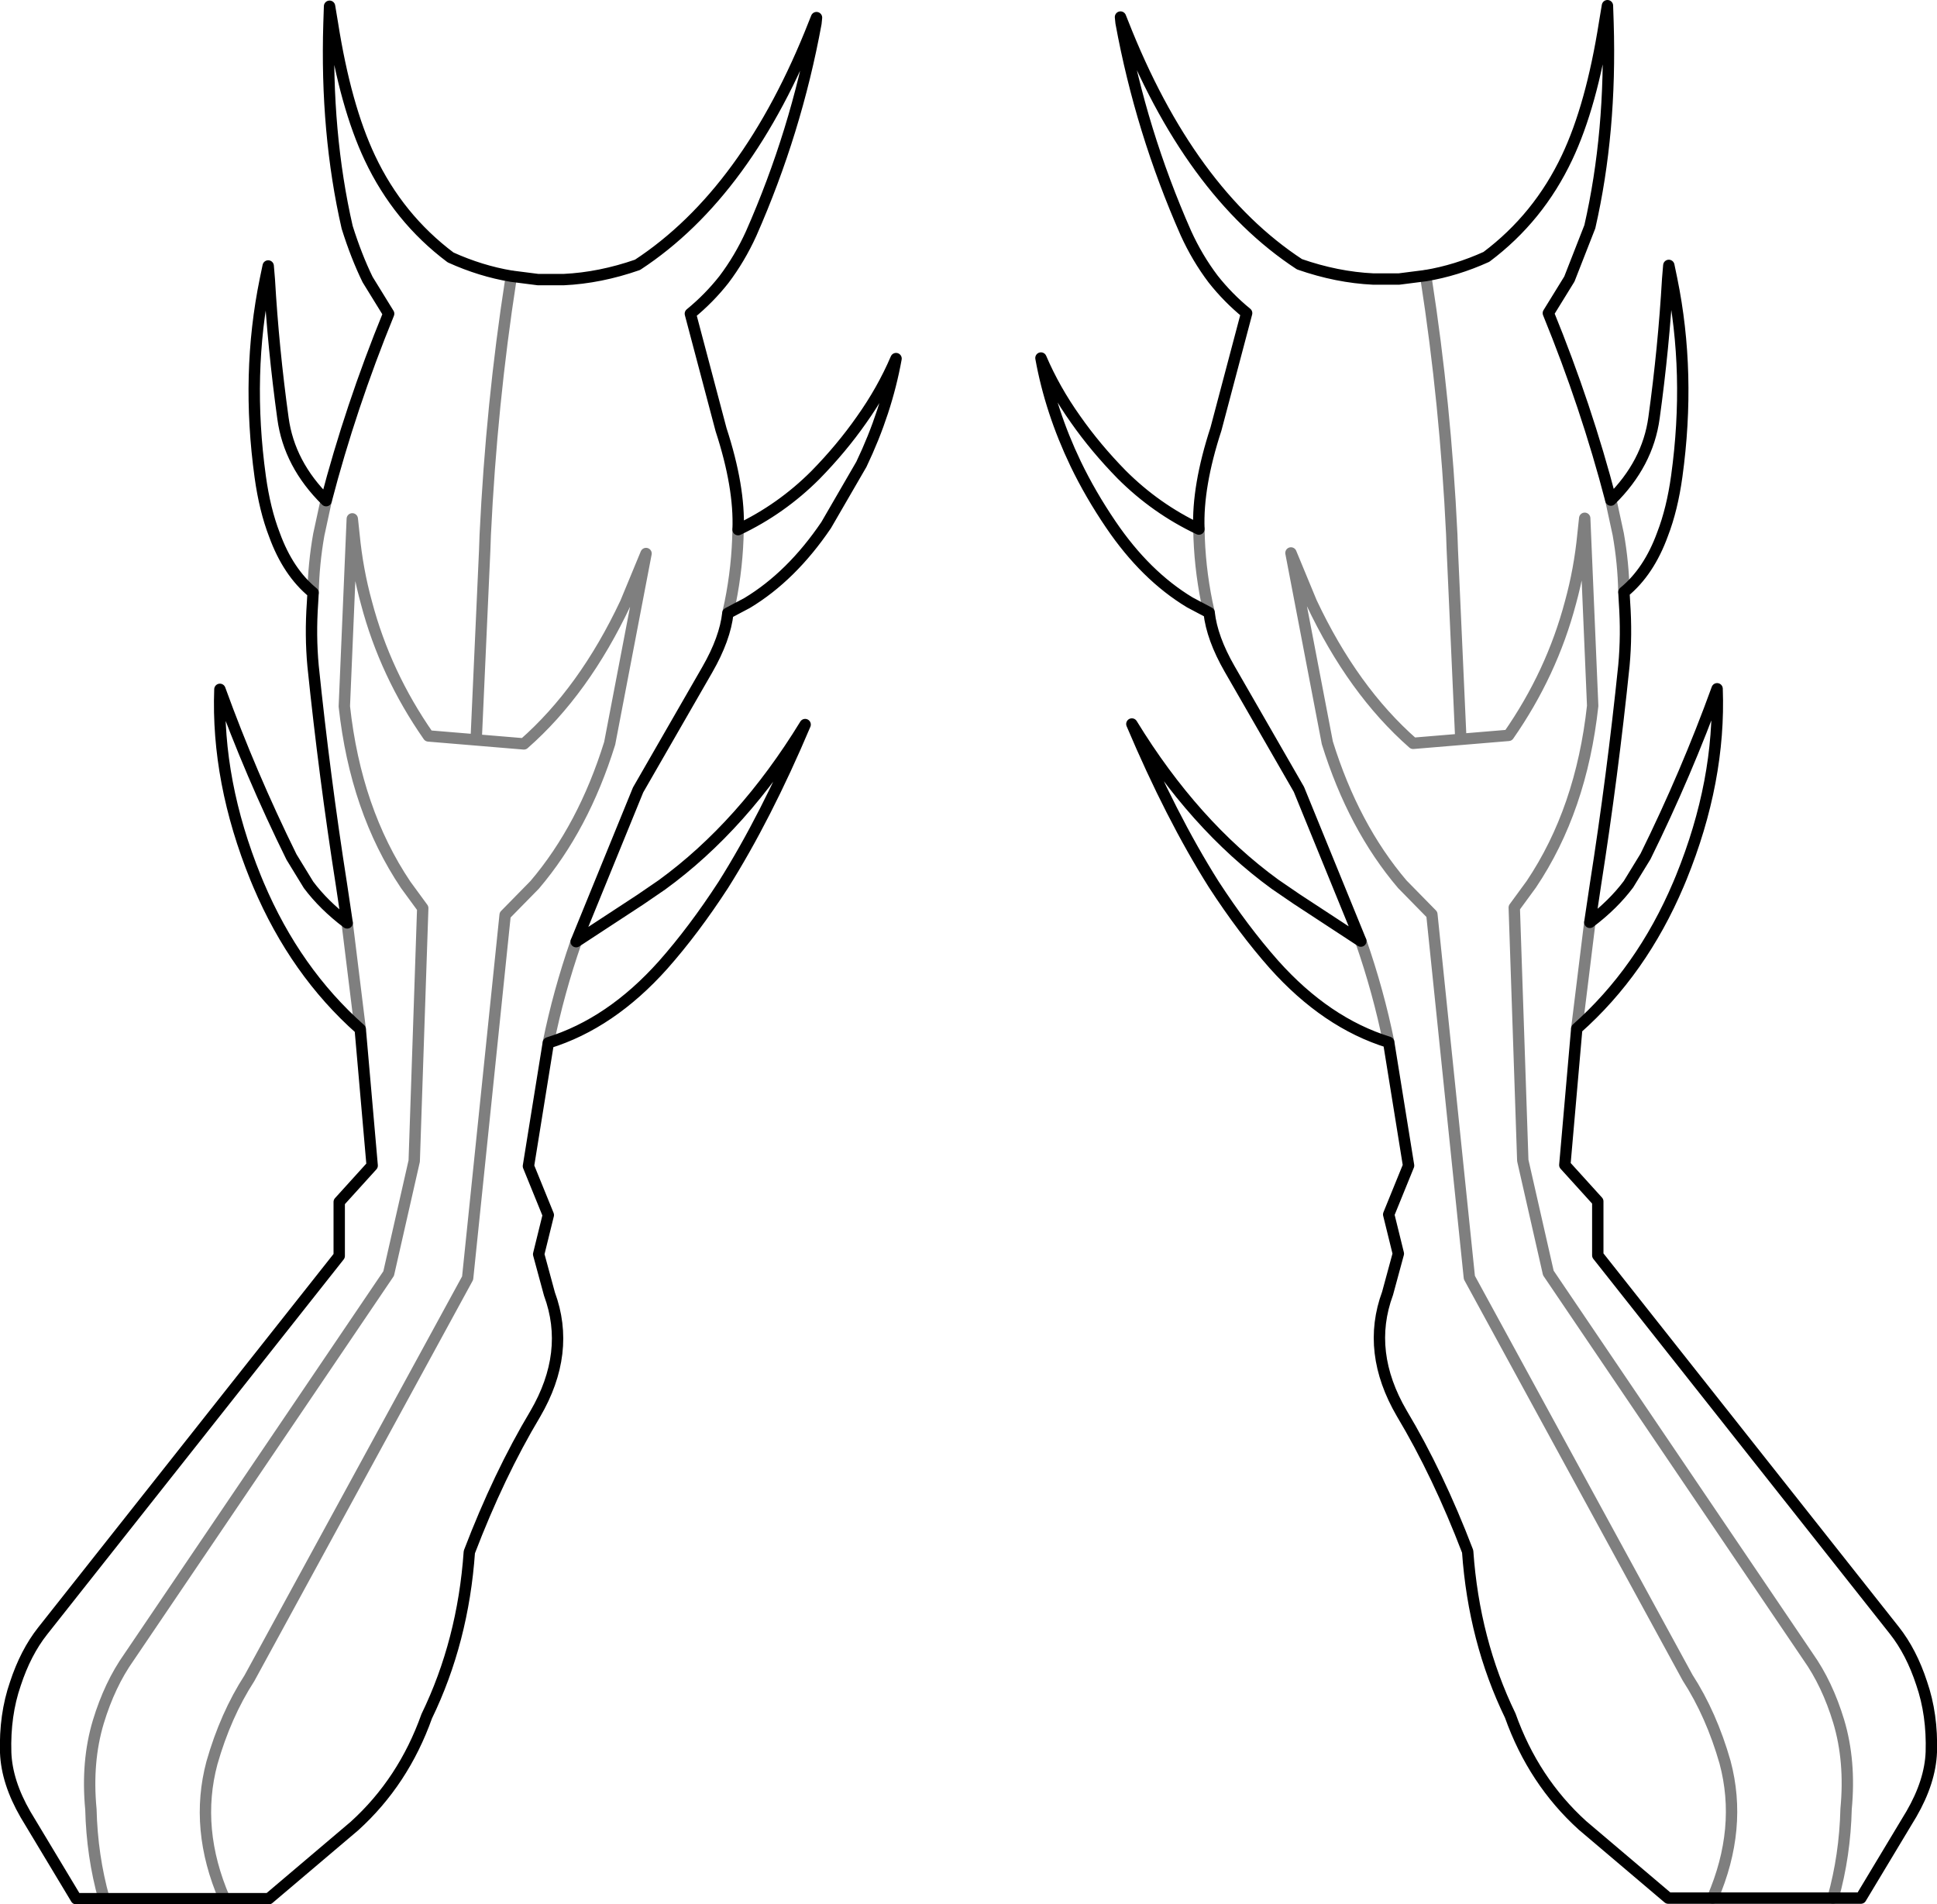 <?xml version="1.0" encoding="UTF-8" standalone="no"?>
<svg xmlns:xlink="http://www.w3.org/1999/xlink" height="167.55px" width="170.45px" xmlns="http://www.w3.org/2000/svg">
  <g transform="matrix(1.0, 0.0, 0.0, 1.0, -314.65, -392.95)">
    <path d="M359.65 417.25 Q356.95 416.8 354.3 415.6 349.7 412.15 347.2 406.85 345.05 402.3 343.9 395.0 L343.65 393.5 343.6 395.0 Q343.3 404.65 345.2 412.95 346.0 415.5 347.0 417.55 L348.85 420.55 Q345.5 428.75 343.35 437.0 340.1 433.8 339.55 429.75 338.7 423.6 338.35 417.55 L338.25 416.35 338.0 417.55 Q336.3 425.85 337.55 434.9 337.95 437.8 338.8 440.0 340.0 443.3 342.2 445.1 L342.15 446.0 Q341.95 448.85 342.2 451.55 343.2 461.25 344.7 470.8 L345.2 474.15 Q343.15 472.6 341.8 470.8 L340.3 468.35 Q336.7 461.05 334.0 453.6 333.7 461.7 337.15 470.2 L337.4 470.8 Q340.65 478.45 346.35 483.5 L347.4 495.5 344.5 498.7 344.5 503.45 318.4 536.45 Q316.9 538.35 316.0 541.1 315.05 543.85 315.15 547.15 315.25 549.75 316.9 552.6 L321.35 560.0 323.8 560.0 M359.65 417.25 L362.0 417.55 362.5 417.55 364.25 417.55 Q367.45 417.4 370.75 416.25 380.45 409.9 386.3 395.0 L386.5 394.5 386.45 395.0 Q384.7 404.55 380.75 413.5 379.75 415.7 378.35 417.55 377.05 419.2 375.4 420.55 L378.1 430.75 Q379.75 435.8 379.6 439.55 383.4 437.75 386.4 434.75 388.7 432.4 390.45 429.9 392.3 427.3 393.5 424.5 392.65 429.2 390.45 433.8 L387.35 439.15 Q384.3 443.65 380.4 446.0 L378.7 446.9 Q378.45 449.15 376.9 451.85 L370.8 462.45 365.35 475.8 371.0 472.1 372.9 470.8 Q380.05 465.6 385.5 456.7 382.05 464.85 378.3 470.8 375.7 474.8 373.0 477.85 368.4 483.0 362.9 484.7 L361.15 495.55 362.9 499.85 362.05 503.3 363.0 506.8 Q364.9 511.95 361.75 517.35 358.55 522.7 355.95 529.5 355.4 537.35 352.2 543.95 350.15 549.7 345.85 553.6 L338.3 560.0 334.4 560.0 323.8 560.0 M413.45 394.95 Q419.3 409.85 429.0 416.2 432.3 417.35 435.5 417.5 L437.25 417.5 437.75 417.5 440.1 417.2 Q442.8 416.75 445.45 415.55 450.05 412.1 452.55 406.8 454.7 402.25 455.85 394.95 L456.1 393.45 456.15 394.95 Q456.45 404.6 454.55 412.9 L452.75 417.5 450.9 420.5 Q454.25 428.7 456.4 436.95 459.65 433.75 460.2 429.7 461.05 423.55 461.4 417.5 L461.5 416.3 461.75 417.5 Q463.45 425.8 462.2 434.85 461.8 437.75 460.95 439.95 459.75 443.25 457.55 445.05 L457.6 445.95 Q457.8 448.8 457.55 451.5 456.55 461.2 455.05 470.75 L454.55 474.1 Q456.6 472.55 457.95 470.75 L459.45 468.3 Q463.05 461.0 465.75 453.55 466.05 461.65 462.6 470.15 L462.35 470.75 Q459.1 478.4 453.4 483.45 L452.35 495.45 455.25 498.65 455.25 503.4 481.35 536.4 Q482.85 538.3 483.75 541.05 484.7 543.8 484.6 547.1 484.5 549.7 482.85 552.55 L478.4 559.95 475.95 559.95 465.35 559.95 461.45 559.95 453.9 553.55 Q449.6 549.65 447.55 543.9 444.35 537.3 443.8 529.45 441.2 522.65 438.0 517.3 434.85 511.9 436.75 506.75 L437.7 503.25 436.85 499.8 438.6 495.5 436.85 484.65 Q431.35 482.95 426.75 477.8 424.05 474.75 421.45 470.75 417.7 464.8 414.25 456.65 419.7 465.55 426.85 470.75 L428.75 472.05 434.4 475.75 428.95 462.4 422.85 451.8 Q421.3 449.1 421.05 446.85 L419.35 445.95 Q415.45 443.6 412.4 439.1 410.6 436.45 409.3 433.75 407.1 429.15 406.25 424.45 407.45 427.25 409.3 429.85 411.05 432.35 413.35 434.7 416.35 437.7 420.15 439.5 420.0 435.75 421.65 430.7 L424.35 420.5 Q422.7 419.15 421.4 417.5 420.0 415.65 419.0 413.45 415.05 404.5 413.3 394.95 L413.25 394.45 413.45 394.95" fill="none" stroke="#000000" stroke-linecap="round" stroke-linejoin="round" stroke-width="1.0"/>
    <path d="M343.35 437.0 L342.7 440.0 Q342.25 442.55 342.2 445.1 M345.2 474.15 L346.35 483.5 M323.8 560.0 Q322.75 556.25 322.65 552.15 322.25 547.95 323.3 544.45 324.3 541.15 326.0 538.75 L348.85 505.0 351.1 495.1 351.85 472.85 350.35 470.8 Q345.95 464.25 344.95 455.1 L345.65 438.6 345.8 440.0 Q346.1 443.1 346.9 446.0 348.55 452.25 352.35 457.7 L356.55 458.05 357.3 441.4 357.35 440.0 Q357.9 428.5 359.6 417.55 L359.65 417.25 M475.95 559.95 Q477.0 556.2 477.1 552.1 477.5 547.9 476.45 544.4 475.45 541.1 473.75 538.7 L450.9 504.95 448.65 495.05 447.9 472.8 449.4 470.75 Q453.8 464.2 454.8 455.05 L454.1 438.55 453.95 439.95 Q453.65 443.05 452.85 445.95 451.2 452.2 447.4 457.65 L443.2 458.0 439.0 458.35 Q433.7 453.7 430.05 445.95 L428.25 441.6 431.45 458.3 Q433.75 465.7 438.05 470.75 L440.65 473.4 443.95 505.35 463.15 540.55 Q465.25 543.8 466.45 548.0 468.0 553.8 465.35 559.95 M456.4 436.95 L457.05 439.95 Q457.5 442.5 457.55 445.05 M440.1 417.2 L440.15 417.5 Q441.85 428.45 442.4 439.95 L442.45 441.35 443.2 458.0 M421.05 446.85 L420.85 445.95 Q420.2 442.75 420.15 439.5 M436.85 484.65 Q435.95 480.2 434.4 475.75 M454.55 474.1 L453.4 483.45 M356.55 458.05 L360.75 458.4 Q366.05 453.75 369.7 446.0 L371.5 441.65 368.3 458.35 Q366.0 465.75 361.7 470.8 L359.1 473.45 355.8 505.4 336.6 540.6 Q334.5 543.85 333.3 548.05 331.75 553.85 334.4 560.0 M379.6 439.55 Q379.55 442.8 378.9 446.0 L378.7 446.9 M362.9 484.7 Q363.8 480.25 365.35 475.8" fill="none" stroke="#000000" stroke-linecap="round" stroke-linejoin="round" stroke-opacity="0.502" stroke-width="1.0"/>
  </g>
</svg>
